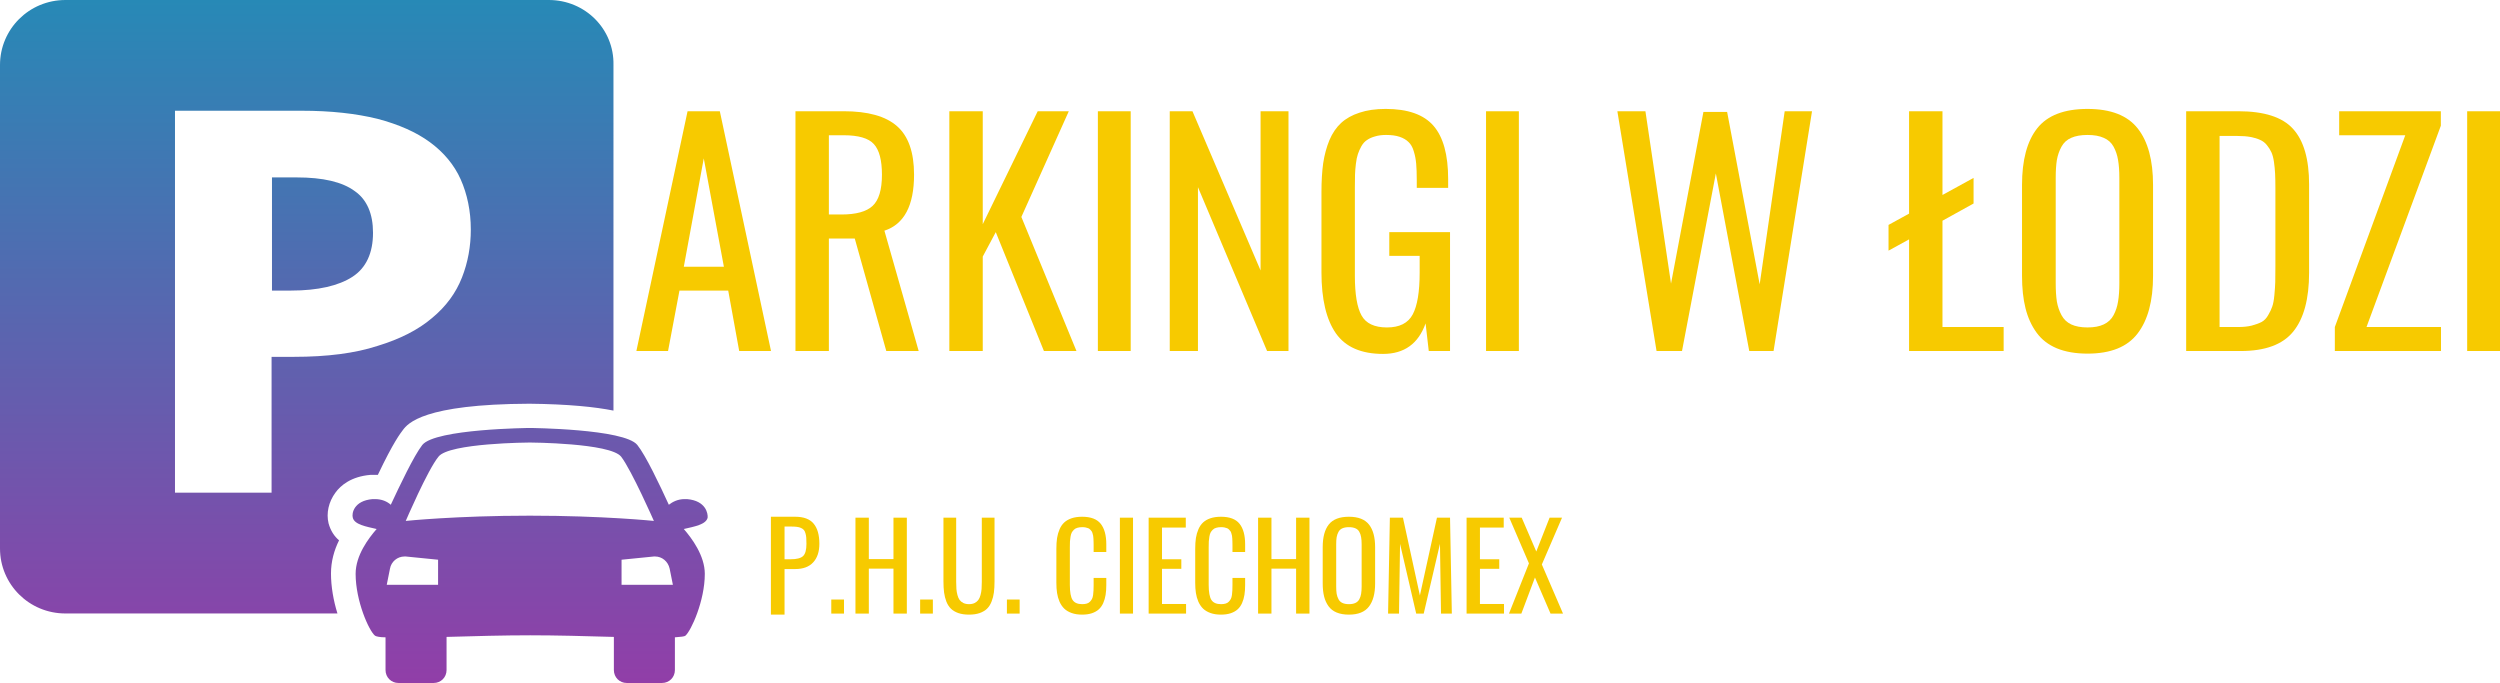 <?xml version="1.0" encoding="UTF-8" standalone="no"?>
<svg
   xmlns:dc="http://purl.org/dc/elements/1.1/"
   xmlns:cc="http://creativecommons.org/ns#"
   xmlns:rdf="http://www.w3.org/1999/02/22-rdf-syntax-ns#"
   xmlns:svg="http://www.w3.org/2000/svg"
   xmlns="http://www.w3.org/2000/svg"
   xmlns:sodipodi="http://sodipodi.sourceforge.net/DTD/sodipodi-0.dtd"
   xmlns:inkscape="http://www.inkscape.org/namespaces/inkscape"
   id="Capa_1"
   viewBox="0 0 5490.641 1500"
   version="1.1"
   sodipodi:docname="logo.svg"
   width="1452.732mm"
   height="396.875mm"
   inkscape:version="0.92.4 (5da689c313, 2019-01-14)">
  <defs
     id="defs14" />
  <sodipodi:namedview
     pagecolor="#ffffff"
     bordercolor="#666666"
     borderopacity="1"
     objecttolerance="10"
     gridtolerance="10"
     guidetolerance="10"
     inkscape:pageopacity="0"
     inkscape:pageshadow="2"
     inkscape:window-width="1920"
     inkscape:window-height="986"
     id="namedview12"
     showgrid="false"
     units="mm"
     inkscape:zoom="0.125"
     inkscape:cx="2432.5515"
     inkscape:cy="352.61977"
     inkscape:window-x="-11"
     inkscape:window-y="-11"
     inkscape:window-maximized="1"
     inkscape:current-layer="layer2"
     fit-margin-top="0"
     fit-margin-left="0"
     fit-margin-right="0"
     fit-margin-bottom="0" />
  <style
     id="style2">.st0{fill:url(#SVGID_1_);}</style>
  <linearGradient
     id="SVGID_1_"
     gradientUnits="userSpaceOnUse"
     x1="87.5"
     y1="169"
     x2="87.5"
     gradientTransform="scale(8.876)">
    <stop
       offset="0"
       stop-color="#913EA8"
       id="stop4" />
    <stop
       offset="1"
       stop-color="#2789B6"
       id="stop6" />
  </linearGradient>
  <path
     class="st0"
     d="m 813.905,1042.899 h 15.976 c 34.615,-72.781 49.704,-91.42 55.03,-98.521 10.651,-14.201 44.379,-56.805 277.811,-57.692 86.095,0.888 144.675,7.101 184.615,15.089 V 142.899 C 1349.112,63.905 1285.207,0 1205.325,0 H 143.787 C 63.905,0 0,63.905 0,142.899 v 1061.539 c 0,78.994 63.905,142.899 143.787,142.899 h 597.337 c -8.876,-28.402 -14.201,-59.468 -14.201,-87.87 0,-26.627 7.101,-51.479 17.751,-72.781 -10.651,-8.876 -18.639,-21.302 -23.077,-37.278 -5.325,-22.189 0,-47.041 15.089,-67.456 11.538,-15.976 34.615,-35.503 77.219,-39.053 z M 645.266,783.728 H 596.45 V 1081.953 H 384.32 V 243.195 h 277.811 c 64.793,0 119.822,6.213 166.864,17.751 47.041,12.426 85.207,29.29 115.385,51.479 30.178,22.189 53.254,49.704 67.456,81.657 14.201,31.953 22.189,69.231 22.189,110.059 0,36.391 -6.213,71.893 -19.527,105.621 -13.314,33.728 -34.615,63.018 -65.68,88.757 -30.178,25.74 -70.118,46.154 -119.822,61.243 -48.817,15.976 -110.059,23.964 -183.728,23.964 z m 173.964,-272.485 c 0,44.379 -15.089,77.219 -45.266,96.746 -30.178,19.527 -75.444,30.178 -134.911,30.178 H 597.337 V 389.645 h 54.142 c 57.692,0 100.296,9.763 127.811,30.178 26.627,18.639 39.941,49.704 39.941,91.42 z m 689.645,584.911 h -5.325 c -15.089,0 -26.627,6.213 -34.615,12.426 -19.527,-42.604 -50.592,-108.284 -69.231,-131.361 -28.402,-35.503 -236.095,-37.278 -236.095,-37.278 0,0 -207.692,1.775 -236.095,37.278 -18.639,23.965 -49.704,89.645 -69.231,131.361 -7.988,-7.101 -19.527,-12.426 -34.615,-12.426 h -5.325 c -41.716,3.55 -46.154,31.953 -43.491,40.828 3.55,15.089 29.29,19.527 52.367,24.852 -17.751,20.414 -46.154,57.692 -46.154,98.521 0,59.468 29.29,125.148 42.604,135.799 2.663,1.775 10.651,3.55 23.077,3.55 v 71.894 c 0,15.976 12.426,28.402 28.402,28.402 h 77.219 c 15.976,0 28.402,-12.426 28.402,-28.402 v -72.781 c 60.355,-1.775 127.811,-3.55 183.728,-3.55 55.917,0 123.373,1.775 183.728,3.55 v 72.781 c 0,15.976 12.426,28.402 28.402,28.402 h 77.219 c 15.976,0 28.402,-12.426 28.402,-28.402 v -71.894 c 12.426,-0.887 21.302,-1.775 23.077,-3.55 12.426,-10.651 42.603,-76.331 42.603,-135.799 0,-39.941 -28.402,-78.106 -46.154,-98.521 23.077,-5.325 48.816,-9.763 52.367,-24.852 0.888,-8.876 -3.55,-37.278 -45.266,-40.828 z M 962.13,1284.32 H 849.408 l 7.101,-35.503 c 2.663,-15.089 15.976,-26.627 31.953,-26.627 h 2.663 l 71.006,7.101 z m 201.479,-151.775 c -161.538,0 -272.485,11.538 -272.485,11.538 0,0 47.929,-111.834 71.894,-141.124 23.077,-30.178 200.592,-31.065 200.592,-31.065 0,0 176.627,0.888 200.592,31.065 23.077,30.177 71.894,141.124 71.894,141.124 0,0 -110.947,-11.538 -272.485,-11.538 z m 201.479,151.775 v -55.03 l 71.006,-7.101 h 2.663 c 15.089,0 28.402,10.651 31.953,26.627 l 7.101,35.503 z"
     id="path9"
     inkscape:connector-curvature="0"
     style="fill:url(#SVGID_1_);stroke-width:8.876" />
  <g
     id="g249"
     transform="matrix(0.393,0,0,0.393,1163.5,827.582)">
    <path
       d="m 1685,1323.181 v -78.558 h 71.123 v 78.558 z"
       style="font-style:normal;font-variant:normal;font-weight:normal;font-stretch:normal;font-size:220.907px;line-height:1.25;font-family:'Oswald Regular';-inkscape-font-specification:'Oswald Regular, ';letter-spacing:0px;word-spacing:0px;fill:#f7ca00;fill-opacity:1;stroke:none;stroke-width:8.867"
       id="path44"
       inkscape:connector-curvature="0" />
    <path
       d="M 1820.134,1323.181 V 787.173 h 74.679 v 231.473 h 137.72 V 787.173 h 74.679 v 536.008 h -74.679 v -251.193 h -137.72 v 251.193 z"
       style="font-style:normal;font-variant:normal;font-weight:normal;font-stretch:normal;font-size:220.907px;line-height:1.25;font-family:'Oswald Regular';-inkscape-font-specification:'Oswald Regular, ';letter-spacing:0px;word-spacing:0px;fill:#f7ca00;fill-opacity:1;stroke:none;stroke-width:8.867"
       id="path46"
       inkscape:connector-curvature="0" />
    <path
       d="m 2181.567,1323.181 v -78.558 h 71.123 v 78.558 z"
       style="font-style:normal;font-variant:normal;font-weight:normal;font-stretch:normal;font-size:220.907px;line-height:1.25;font-family:'Oswald Regular';-inkscape-font-specification:'Oswald Regular, ';letter-spacing:0px;word-spacing:0px;fill:#f7ca00;fill-opacity:1;stroke:none;stroke-width:8.867"
       id="path48"
       inkscape:connector-curvature="0" />
    <path
       d="m 2514.229,1320.271 q -25.216,8.729 -59.485,8.729 -34.268,0 -59.808,-8.729 -25.216,-9.052 -41.057,-24.247 -15.841,-15.518 -25.54,-39.441 -9.375,-24.247 -12.931,-51.079 -3.556,-27.156 -3.556,-63.041 V 787.173 h 71.123 v 358.848 q 0,22.953 1.293,39.764 1.293,16.811 5.819,33.945 4.526,16.811 11.962,27.156 7.759,10.345 21.014,17.134 13.255,6.466 31.682,6.466 18.427,0 31.359,-6.466 13.255,-6.789 20.69,-17.134 7.759,-10.668 12.285,-27.479 4.526,-16.811 5.819,-33.622 1.293,-16.811 1.293,-39.764 V 787.173 h 71.123 V 1142.464 q 0,35.885 -3.556,63.041 -3.556,26.833 -13.255,51.079 -9.375,23.923 -25.216,39.441 -15.841,15.194 -41.057,24.247 z"
       style="font-style:normal;font-variant:normal;font-weight:normal;font-stretch:normal;font-size:220.907px;line-height:1.25;font-family:'Oswald Regular';-inkscape-font-specification:'Oswald Regular, ';letter-spacing:0px;word-spacing:0px;fill:#f7ca00;fill-opacity:1;stroke:none;stroke-width:8.867"
       id="path50"
       inkscape:connector-curvature="0" />
    <path
       d="m 2666.496,1323.181 v -78.558 h 71.123 v 78.558 z"
       style="font-style:normal;font-variant:normal;font-weight:normal;font-stretch:normal;font-size:220.907px;line-height:1.25;font-family:'Oswald Regular';-inkscape-font-specification:'Oswald Regular, ';letter-spacing:0px;word-spacing:0px;fill:#f7ca00;fill-opacity:1;stroke:none;stroke-width:8.867"
       id="path52"
       inkscape:connector-curvature="0" />
    <path
       d="m 3086.768,1329 q -33.298,0 -58.515,-9.052 -25.216,-9.052 -41.381,-24.57 -15.841,-15.518 -26.186,-38.471 -10.022,-23.277 -13.901,-48.816 -3.88,-25.54 -3.88,-57.222 V 961.424 q 0,-33.945 3.88,-60.454 4.203,-26.509 14.225,-49.463 10.022,-22.953 26.186,-37.824 16.164,-14.871 41.057,-23.277 Q 3053.47,782 3086.768,782 q 72.416,0 103.775,39.118 31.359,39.118 31.359,115.09 v 42.674 h -70.8 v -37.824 q 0,-12.285 -0.323,-19.074 0,-7.112 -0.647,-17.457 -0.323,-10.345 -1.616,-16.164 -1.293,-5.819 -3.556,-13.578 -1.94,-7.759 -5.173,-11.962 -3.233,-4.526 -8.082,-9.375 -4.849,-5.173 -10.992,-7.436 -6.143,-2.586 -14.548,-4.203 -8.405,-1.616 -18.751,-1.616 -15.518,0 -27.156,3.556 -11.638,3.233 -19.074,10.668 -7.436,7.112 -12.285,15.841 -4.526,8.729 -6.789,22.63 -2.263,13.578 -3.233,26.509 -0.647,12.608 -0.647,31.359 V 1162.831 q 0,60.455 15.194,84.054 15.194,23.6 53.989,23.6 14.871,0 25.54,-3.233 10.992,-3.233 17.781,-10.668 7.112,-7.436 11.315,-15.518 4.203,-8.082 6.143,-21.66 1.94,-13.901 2.263,-25.54 0.647,-11.638 0.647,-30.389 v -39.441 h 70.8 v 39.764 q 0,30.712 -3.879,54.959 -3.88,24.246 -13.255,45.583 -9.375,21.014 -24.57,34.915 -15.194,13.901 -38.794,21.983 -23.6,7.759 -54.635,7.759 z"
       style="font-style:normal;font-variant:normal;font-weight:normal;font-stretch:normal;font-size:220.907px;line-height:1.25;font-family:'Oswald Regular';-inkscape-font-specification:'Oswald Regular, ';letter-spacing:0px;word-spacing:0px;fill:#f7ca00;fill-opacity:1;stroke:none;stroke-width:8.867"
       id="path54"
       inkscape:connector-curvature="0" />
    <path
       d="M 3297.874,1323.181 V 787.173 h 73.386 v 536.008 z"
       style="font-style:normal;font-variant:normal;font-weight:normal;font-stretch:normal;font-size:220.907px;line-height:1.25;font-family:'Oswald Regular';-inkscape-font-specification:'Oswald Regular, ';letter-spacing:0px;word-spacing:0px;fill:#f7ca00;fill-opacity:1;stroke:none;stroke-width:8.867"
       id="path56"
       inkscape:connector-curvature="0" />
    <path
       d="M 3458.547,1323.181 V 787.173 h 207.55 v 55.282 h -132.871 v 177.161 h 107.978 v 53.342 h -107.978 v 196.558 h 134.487 v 53.665 z"
       style="font-style:normal;font-variant:normal;font-weight:normal;font-stretch:normal;font-size:220.907px;line-height:1.25;font-family:'Oswald Regular';-inkscape-font-specification:'Oswald Regular, ';letter-spacing:0px;word-spacing:0px;fill:#f7ca00;fill-opacity:1;stroke:none;stroke-width:8.867"
       id="path58"
       inkscape:connector-curvature="0" />
    <path
       d="m 3862.655,1329 q -33.298,0 -58.515,-9.052 -25.216,-9.052 -41.381,-24.57 -15.841,-15.518 -26.186,-38.471 -10.022,-23.277 -13.901,-48.816 -3.88,-25.54 -3.88,-57.222 V 961.424 q 0,-33.945 3.88,-60.454 4.203,-26.509 14.224,-49.463 10.022,-22.953 26.186,-37.824 16.164,-14.871 41.057,-23.277 Q 3829.356,782 3862.655,782 q 72.416,0 103.775,39.118 31.359,39.118 31.359,115.09 v 42.674 h -70.8 v -37.824 q 0,-12.285 -0.323,-19.074 0,-7.112 -0.646,-17.457 -0.323,-10.345 -1.616,-16.164 -1.293,-5.819 -3.557,-13.578 -1.94,-7.759 -5.172,-11.962 -3.233,-4.526 -8.082,-9.375 -4.849,-5.173 -10.992,-7.436 -6.143,-2.586 -14.548,-4.203 -8.405,-1.616 -18.751,-1.616 -15.518,0 -27.156,3.556 -11.638,3.233 -19.074,10.668 -7.436,7.112 -12.285,15.841 -4.526,8.729 -6.789,22.63 -2.263,13.578 -3.233,26.509 -0.646,12.608 -0.646,31.359 V 1162.831 q 0,60.455 15.195,84.054 15.194,23.6 53.989,23.6 14.871,0 25.54,-3.233 10.992,-3.233 17.781,-10.668 7.112,-7.436 11.315,-15.518 4.203,-8.082 6.142,-21.66 1.94,-13.901 2.263,-25.54 0.647,-11.638 0.647,-30.389 v -39.441 h 70.8 v 39.764 q 0,30.712 -3.88,54.959 -3.88,24.246 -13.255,45.583 -9.375,21.014 -24.57,34.915 -15.194,13.901 -38.794,21.983 -23.6,7.759 -54.635,7.759 z"
       style="font-style:normal;font-variant:normal;font-weight:normal;font-stretch:normal;font-size:220.907px;line-height:1.25;font-family:'Oswald Regular';-inkscape-font-specification:'Oswald Regular, ';letter-spacing:0px;word-spacing:0px;fill:#f7ca00;fill-opacity:1;stroke:none;stroke-width:8.867"
       id="path60"
       inkscape:connector-curvature="0" />
    <path
       d="M 4070.204,1323.181 V 787.173 h 74.679 v 231.473 h 137.72 V 787.173 h 74.679 v 536.008 h -74.679 v -251.193 h -137.72 v 251.193 z"
       style="font-style:normal;font-variant:normal;font-weight:normal;font-stretch:normal;font-size:220.907px;line-height:1.25;font-family:'Oswald Regular';-inkscape-font-specification:'Oswald Regular, ';letter-spacing:0px;word-spacing:0px;fill:#f7ca00;fill-opacity:1;stroke:none;stroke-width:8.867"
       id="path62"
       inkscape:connector-curvature="0" />
    <path
       d="m 4577.764,1329 q -40.087,0 -68.86,-11.962 -28.449,-11.962 -45.26,-35.238 -16.811,-23.277 -24.57,-54.312 -7.759,-31.035 -7.759,-72.416 V 952.048 q 0,-83.731 33.945,-126.728 Q 4499.528,782 4577.764,782 q 77.912,0 112.18,43.644 34.268,43.32 34.268,126.405 v 203.347 q 0,83.731 -34.591,128.668 Q 4655.352,1329 4577.764,1329 Z m -36.531,-65.304 q 14.548,6.789 36.531,6.789 21.983,0 36.208,-6.789 14.548,-6.789 21.983,-20.69 7.436,-13.901 10.022,-30.389 2.91,-16.811 2.91,-41.381 V 936.531 q 0,-24.246 -2.91,-40.411 -2.586,-16.164 -10.022,-29.742 -7.436,-13.578 -21.983,-19.72 -14.225,-6.466 -36.208,-6.466 -21.983,0 -36.531,6.466 -14.225,6.142 -21.66,19.72 -7.436,13.578 -10.345,29.742 -2.586,16.164 -2.586,40.411 v 234.706 q 0,24.57 2.586,41.381 2.91,16.488 10.345,30.389 7.435,13.901 21.66,20.69 z"
       style="font-style:normal;font-variant:normal;font-weight:normal;font-stretch:normal;font-size:220.907px;line-height:1.25;font-family:'Oswald Regular';-inkscape-font-specification:'Oswald Regular, ';letter-spacing:0px;word-spacing:0px;fill:#f7ca00;fill-opacity:1;stroke:none;stroke-width:8.867"
       id="path64"
       inkscape:connector-curvature="0" />
    <path
       d="m 4796.628,1323.181 10.022,-536.008 h 73.062 l 94.723,434.82 95.37,-434.82 h 73.062 l 10.022,536.008 h -60.455 l -5.819,-389.56 -90.844,389.56 h -42.027 l -90.197,-389.56 -5.819,389.56 z"
       style="font-style:normal;font-variant:normal;font-weight:normal;font-stretch:normal;font-size:220.907px;line-height:1.25;font-family:'Oswald Regular';-inkscape-font-specification:'Oswald Regular, ';letter-spacing:0px;word-spacing:0px;fill:#f7ca00;fill-opacity:1;stroke:none;stroke-width:8.867"
       id="path66"
       inkscape:connector-curvature="0" />
    <path
       d="M 5235.327,1323.181 V 787.173 h 207.55 v 55.282 h -132.871 v 177.161 h 107.978 v 53.342 h -107.978 v 196.558 h 134.487 v 53.665 z"
       style="font-style:normal;font-variant:normal;font-weight:normal;font-stretch:normal;font-size:220.907px;line-height:1.25;font-family:'Oswald Regular';-inkscape-font-specification:'Oswald Regular, ';letter-spacing:0px;word-spacing:0px;fill:#f7ca00;fill-opacity:1;stroke:none;stroke-width:8.867"
       id="path68"
       inkscape:connector-curvature="0" />
    <path
       d="m 5472.296,1323.181 111.534,-280.612 -109.917,-255.396 h 69.507 l 81.468,189.122 74.356,-189.122 h 69.507 l -112.827,261.538 118.323,274.47 h -69.83 l -86.964,-201.73 -75.972,201.73 z"
       style="font-style:normal;font-variant:normal;font-weight:normal;font-stretch:normal;font-size:220.907px;line-height:1.25;font-family:'Oswald Regular';-inkscape-font-specification:'Oswald Regular, ';letter-spacing:0px;word-spacing:0px;fill:#f7ca00;fill-opacity:1;stroke:none;stroke-width:8.867"
       id="path70"
       inkscape:connector-curvature="0" />
    <g
       transform="matrix(3,0,0,3,-33.941,-1646.719)"
       id="text20-3"
       style="font-style:normal;font-variant:normal;font-weight:normal;font-stretch:normal;font-size:86.785px;line-height:1.25;font-family:'Oswald Regular';-inkscape-font-specification:'Oswald Regular, ';letter-spacing:0px;word-spacing:0px;fill:#f7ca00;fill-opacity:1;stroke:none;stroke-width:2.959"
       aria-label="iconButtonI W ŁODZI">
      <path
         inkscape:connector-curvature="0"
         id="path15-3"
         style="font-style:normal;font-variant:normal;font-weight:normal;font-stretch:normal;font-size:86.785px;line-height:1.25;font-family:'Oswald Regular';-inkscape-font-specification:'Oswald Regular, ';letter-spacing:0px;word-spacing:0px;fill:#f7ca00;fill-opacity:1;stroke:none;stroke-width:7.678"
         d="m 485.917,888.753 h 11.547 q 16.716,0 22.984,-5.939 6.268,-5.938 6.268,-22.764 0,-6.928 -0.33,-11.327 -0.33,-4.509 -1.54,-8.468 -1.1,-3.959 -2.969,-6.048 -1.869,-2.199 -5.279,-3.739 -3.299,-1.54 -7.808,-2.089 -4.399,-0.55 -10.997,-0.55 h -11.877 z m -25.404,103.154 V 809.573 h 45.198 q 23.754,0 34.421,12.867 10.667,12.757 10.667,37.5 0,22.215 -11.547,34.641 -11.437,12.427 -33.432,12.427 h -19.905 v 84.898 z" />
    </g>
  </g>
  <g
     inkscape:groupmode="layer"
     id="layer1"
     inkscape:label="Layer 1" />
  <g
     inkscape:groupmode="layer"
     id="layer2"
     inkscape:label="Layer 2">
    <g
       id="g264"
       transform="translate(28.849,89.612)">
      <path
         inkscape:connector-curvature="0"
         id="path17"
         style="font-style:normal;font-variant:normal;font-weight:normal;font-stretch:normal;font-size:86.785px;line-height:1.25;font-family:'Oswald Regular';-inkscape-font-specification:'Oswald Regular, ';letter-spacing:0px;word-spacing:0px;fill:#f7ca00;fill-opacity:1;stroke:none;stroke-width:22.176"
         d="m 1472.975,496.144 h 87.984 L 1516.808,258.238 Z m -104.183,185.179 112.442,-526.633 h 70.832 l 112.442,526.633 h -69.879 l -24.14,-132.77 h -107.042 l -25.093,132.77 z" />
      <path
         inkscape:connector-curvature="0"
         id="path19"
         style="font-style:normal;font-variant:normal;font-weight:normal;font-stretch:normal;font-size:86.785px;line-height:1.25;font-family:'Oswald Regular';-inkscape-font-specification:'Oswald Regular, ';letter-spacing:0px;word-spacing:0px;fill:#f7ca00;fill-opacity:1;stroke:none;stroke-width:22.176"
         d="m 1791.559,381.479 h 27.634 q 47.962,0 68.291,-18.74 20.646,-19.058 20.646,-68.608 0,-47.962 -17.787,-67.338 -17.47,-19.375 -66.385,-19.375 h -32.398 z m -73.373,299.844 V 154.69 h 105.771 q 80.043,0 117.206,32.716 37.48,32.716 37.48,106.724 0,101.642 -65.114,122.924 l 75.278,264.269 h -71.149 l -69.244,-247.117 h -56.856 v 247.117 z" />
      <path
         inkscape:connector-curvature="0"
         id="path21"
         style="font-style:normal;font-variant:normal;font-weight:normal;font-stretch:normal;font-size:86.785px;line-height:1.25;font-family:'Oswald Regular';-inkscape-font-specification:'Oswald Regular, ';letter-spacing:0px;word-spacing:0px;fill:#f7ca00;fill-opacity:1;stroke:none;stroke-width:22.176"
         d="M 2056.146,681.324 V 154.69 h 73.373 v 248.07 l 120.7,-248.07 h 68.291 l -104.183,232.189 121.018,294.445 h -71.467 l -105.772,-261.093 -28.587,53.68 v 207.413 z" />
      <path
         inkscape:connector-curvature="0"
         id="path23"
         style="font-style:normal;font-variant:normal;font-weight:normal;font-stretch:normal;font-size:86.785px;line-height:1.25;font-family:'Oswald Regular';-inkscape-font-specification:'Oswald Regular, ';letter-spacing:0px;word-spacing:0px;fill:#f7ca00;fill-opacity:1;stroke:none;stroke-width:22.176"
         d="M 2382.354,681.324 V 154.69 h 72.103 v 526.633 z" />
      <path
         inkscape:connector-curvature="0"
         id="path25"
         style="font-style:normal;font-variant:normal;font-weight:normal;font-stretch:normal;font-size:86.785px;line-height:1.25;font-family:'Oswald Regular';-inkscape-font-specification:'Oswald Regular, ';letter-spacing:0px;word-spacing:0px;fill:#f7ca00;fill-opacity:1;stroke:none;stroke-width:22.176"
         d="M 2540.217,681.324 V 154.69 h 49.868 l 149.604,349.712 V 154.69 h 61.303 v 526.633 h -47.009 L 2602.155,321.447 v 359.877 z" />
      <path
         inkscape:connector-curvature="0"
         id="path27"
         style="font-style:normal;font-variant:normal;font-weight:normal;font-stretch:normal;font-size:86.785px;line-height:1.25;font-family:'Oswald Regular';-inkscape-font-specification:'Oswald Regular, ';letter-spacing:0px;word-spacing:0px;fill:#f7ca00;fill-opacity:1;stroke:none;stroke-width:22.176"
         d="m 3008.723,687.676 q -71.785,0 -103.548,-45.104 -31.763,-45.421 -31.763,-134.041 V 332.247 q 0,-36.21 3.812,-63.526 4.129,-27.316 13.658,-50.503 9.847,-23.187 25.728,-37.798 15.882,-14.611 40.339,-22.552 24.457,-8.258 57.491,-8.258 73.055,0 105.136,37.163 32.081,37.163 32.081,116.888 v 19.375 h -68.926 v -16.517 q 0,-22.234 -1.27,-36.528 -1.27,-14.611 -5.4,-27.634 -3.812,-13.023 -11.435,-20.011 -7.306,-7.306 -19.375,-11.435 -12.07,-4.129 -29.857,-4.129 -13.658,0 -24.14,3.176 -10.482,2.859 -17.787,7.941 -7.306,4.764 -12.387,13.658 -4.764,8.576 -7.623,17.152 -2.859,8.258 -4.447,21.599 -1.588,13.023 -1.906,23.822 -0.318,10.799 -0.318,26.999 v 195.026 q 0,60.668 14.611,87.031 14.611,26.363 55.903,26.363 41.292,0 56.538,-28.587 15.246,-28.587 15.246,-91.796 v -36.845 h -66.703 v -52.092 h 133.405 v 261.093 h -46.692 l -6.988,-60.668 q -23.822,67.02 -93.384,67.02 z" />
      <path
         inkscape:connector-curvature="0"
         id="path29"
         style="font-style:normal;font-variant:normal;font-weight:normal;font-stretch:normal;font-size:86.785px;line-height:1.25;font-family:'Oswald Regular';-inkscape-font-specification:'Oswald Regular, ';letter-spacing:0px;word-spacing:0px;fill:#f7ca00;fill-opacity:1;stroke:none;stroke-width:22.176"
         d="M 3234.877,681.324 V 154.69 h 72.102 v 526.633 z" />
      <path
         inkscape:connector-curvature="0"
         id="path31"
         style="font-style:normal;font-variant:normal;font-weight:normal;font-stretch:normal;font-size:86.785px;line-height:1.25;font-family:'Oswald Regular';-inkscape-font-specification:'Oswald Regular, ';letter-spacing:0px;word-spacing:0px;fill:#f7ca00;fill-opacity:1;stroke:none;stroke-width:22.176"
         d="m 3609.364,681.324 -86.078,-526.633 h 61.62 l 56.221,378.617 71.149,-377.029 h 52.091 l 71.467,378.617 54.95,-380.205 h 60.032 l -84.49,526.633 h -53.362 l -73.373,-390.051 -74.326,390.051 z" />
      <path
         inkscape:connector-curvature="0"
         id="path33"
         style="font-style:normal;font-variant:normal;font-weight:normal;font-stretch:normal;font-size:86.785px;line-height:1.25;font-family:'Oswald Regular';-inkscape-font-specification:'Oswald Regular, ';letter-spacing:0px;word-spacing:0px;fill:#f7ca00;fill-opacity:1;stroke:none;stroke-width:22.176"
         d="M 4163.949,681.324 V 436.112 l -45.104,24.775 v -56.538 l 45.104,-24.775 v -224.883 h 73.373 v 183.909 l 68.291,-37.48 v 56.221 l -68.291,37.798 V 628.597 h 134.358 v 52.727 z" />
      <path
         inkscape:connector-curvature="0"
         id="path35"
         style="font-style:normal;font-variant:normal;font-weight:normal;font-stretch:normal;font-size:86.785px;line-height:1.25;font-family:'Oswald Regular';-inkscape-font-specification:'Oswald Regular, ';letter-spacing:0px;word-spacing:0px;fill:#f7ca00;fill-opacity:1;stroke:none;stroke-width:22.176"
         d="m 4555.907,687.041 q -39.387,0 -67.656,-11.752 -27.951,-11.752 -44.469,-34.622 -16.517,-22.869 -24.14,-53.362 -7.623,-30.493 -7.623,-71.15 V 316.683 q 0,-82.267 33.351,-124.512 33.669,-42.563 110.536,-42.563 76.549,0 110.218,42.88 33.669,42.563 33.669,124.194 v 199.79 q 0,82.266 -33.987,126.417 -33.669,44.151 -109.9,44.151 z m -35.892,-64.162 q 14.293,6.67 35.892,6.67 21.599,0 35.575,-6.67 14.293,-6.67 21.599,-20.328 7.305,-13.658 9.846,-29.857 2.859,-16.517 2.859,-40.657 V 301.436 q 0,-23.822 -2.859,-39.704 -2.541,-15.882 -9.846,-29.222 -7.305,-13.34 -21.599,-19.375 -13.976,-6.353 -35.575,-6.353 -21.599,0 -35.892,6.353 -13.976,6.035 -21.282,19.375 -7.305,13.341 -10.164,29.222 -2.541,15.882 -2.541,39.704 v 230.601 q 0,24.14 2.541,40.657 2.859,16.199 10.164,29.857 7.305,13.658 21.282,20.328 z" />
      <path
         inkscape:connector-curvature="0"
         id="path37"
         style="font-style:normal;font-variant:normal;font-weight:normal;font-stretch:normal;font-size:86.785px;line-height:1.25;font-family:'Oswald Regular';-inkscape-font-specification:'Oswald Regular, ';letter-spacing:0px;word-spacing:0px;fill:#f7ca00;fill-opacity:1;stroke:none;stroke-width:22.176"
         d="M 4772.531,681.324 V 154.69 h 114.347 q 85.444,0 120.383,38.751 35.257,38.751 35.257,121.971 v 193.755 q 0,86.714 -34.939,129.594 -34.622,42.563 -115.3,42.563 z m 73.373,-52.727 h 41.292 q 16.834,0 29.54,-3.176 13.023,-3.494 21.599,-7.941 8.576,-4.764 14.293,-14.929 6.035,-10.164 8.894,-18.74 3.176,-8.576 4.764,-25.411 1.588,-16.834 1.906,-28.587 0.315,-12.07 0.315,-34.622 V 323.988 q 0,-19.058 -0.637,-32.081 -0.637,-13.023 -2.541,-26.046 -1.906,-13.023 -5.718,-21.281 -3.812,-8.258 -9.846,-15.564 -6.035,-7.623 -14.929,-11.435 -8.894,-4.129 -20.963,-6.353 -12.07,-2.223 -28.27,-2.223 h -39.704 z" />
      <path
         inkscape:connector-curvature="0"
         id="path39"
         style="font-style:normal;font-variant:normal;font-weight:normal;font-stretch:normal;font-size:86.785px;line-height:1.25;font-family:'Oswald Regular';-inkscape-font-specification:'Oswald Regular, ';letter-spacing:0px;word-spacing:0px;fill:#f7ca00;fill-opacity:1;stroke:none;stroke-width:22.176"
         d="M 5099.056,681.324 V 628.597 L 5253.743,207.417 H 5108.585 v -52.727 h 223.295 v 31.763 L 5168.618,628.597 h 163.58 v 52.727 z" />
      <path
         inkscape:connector-curvature="0"
         id="path41"
         style="font-style:normal;font-variant:normal;font-weight:normal;font-stretch:normal;font-size:86.785px;line-height:1.25;font-family:'Oswald Regular';-inkscape-font-specification:'Oswald Regular, ';letter-spacing:0px;word-spacing:0px;fill:#f7ca00;fill-opacity:1;stroke:none;stroke-width:22.176"
         d="M 5389.689,681.324 V 154.69 h 72.103 v 526.633 z" />
    </g>
  </g>
</svg>
